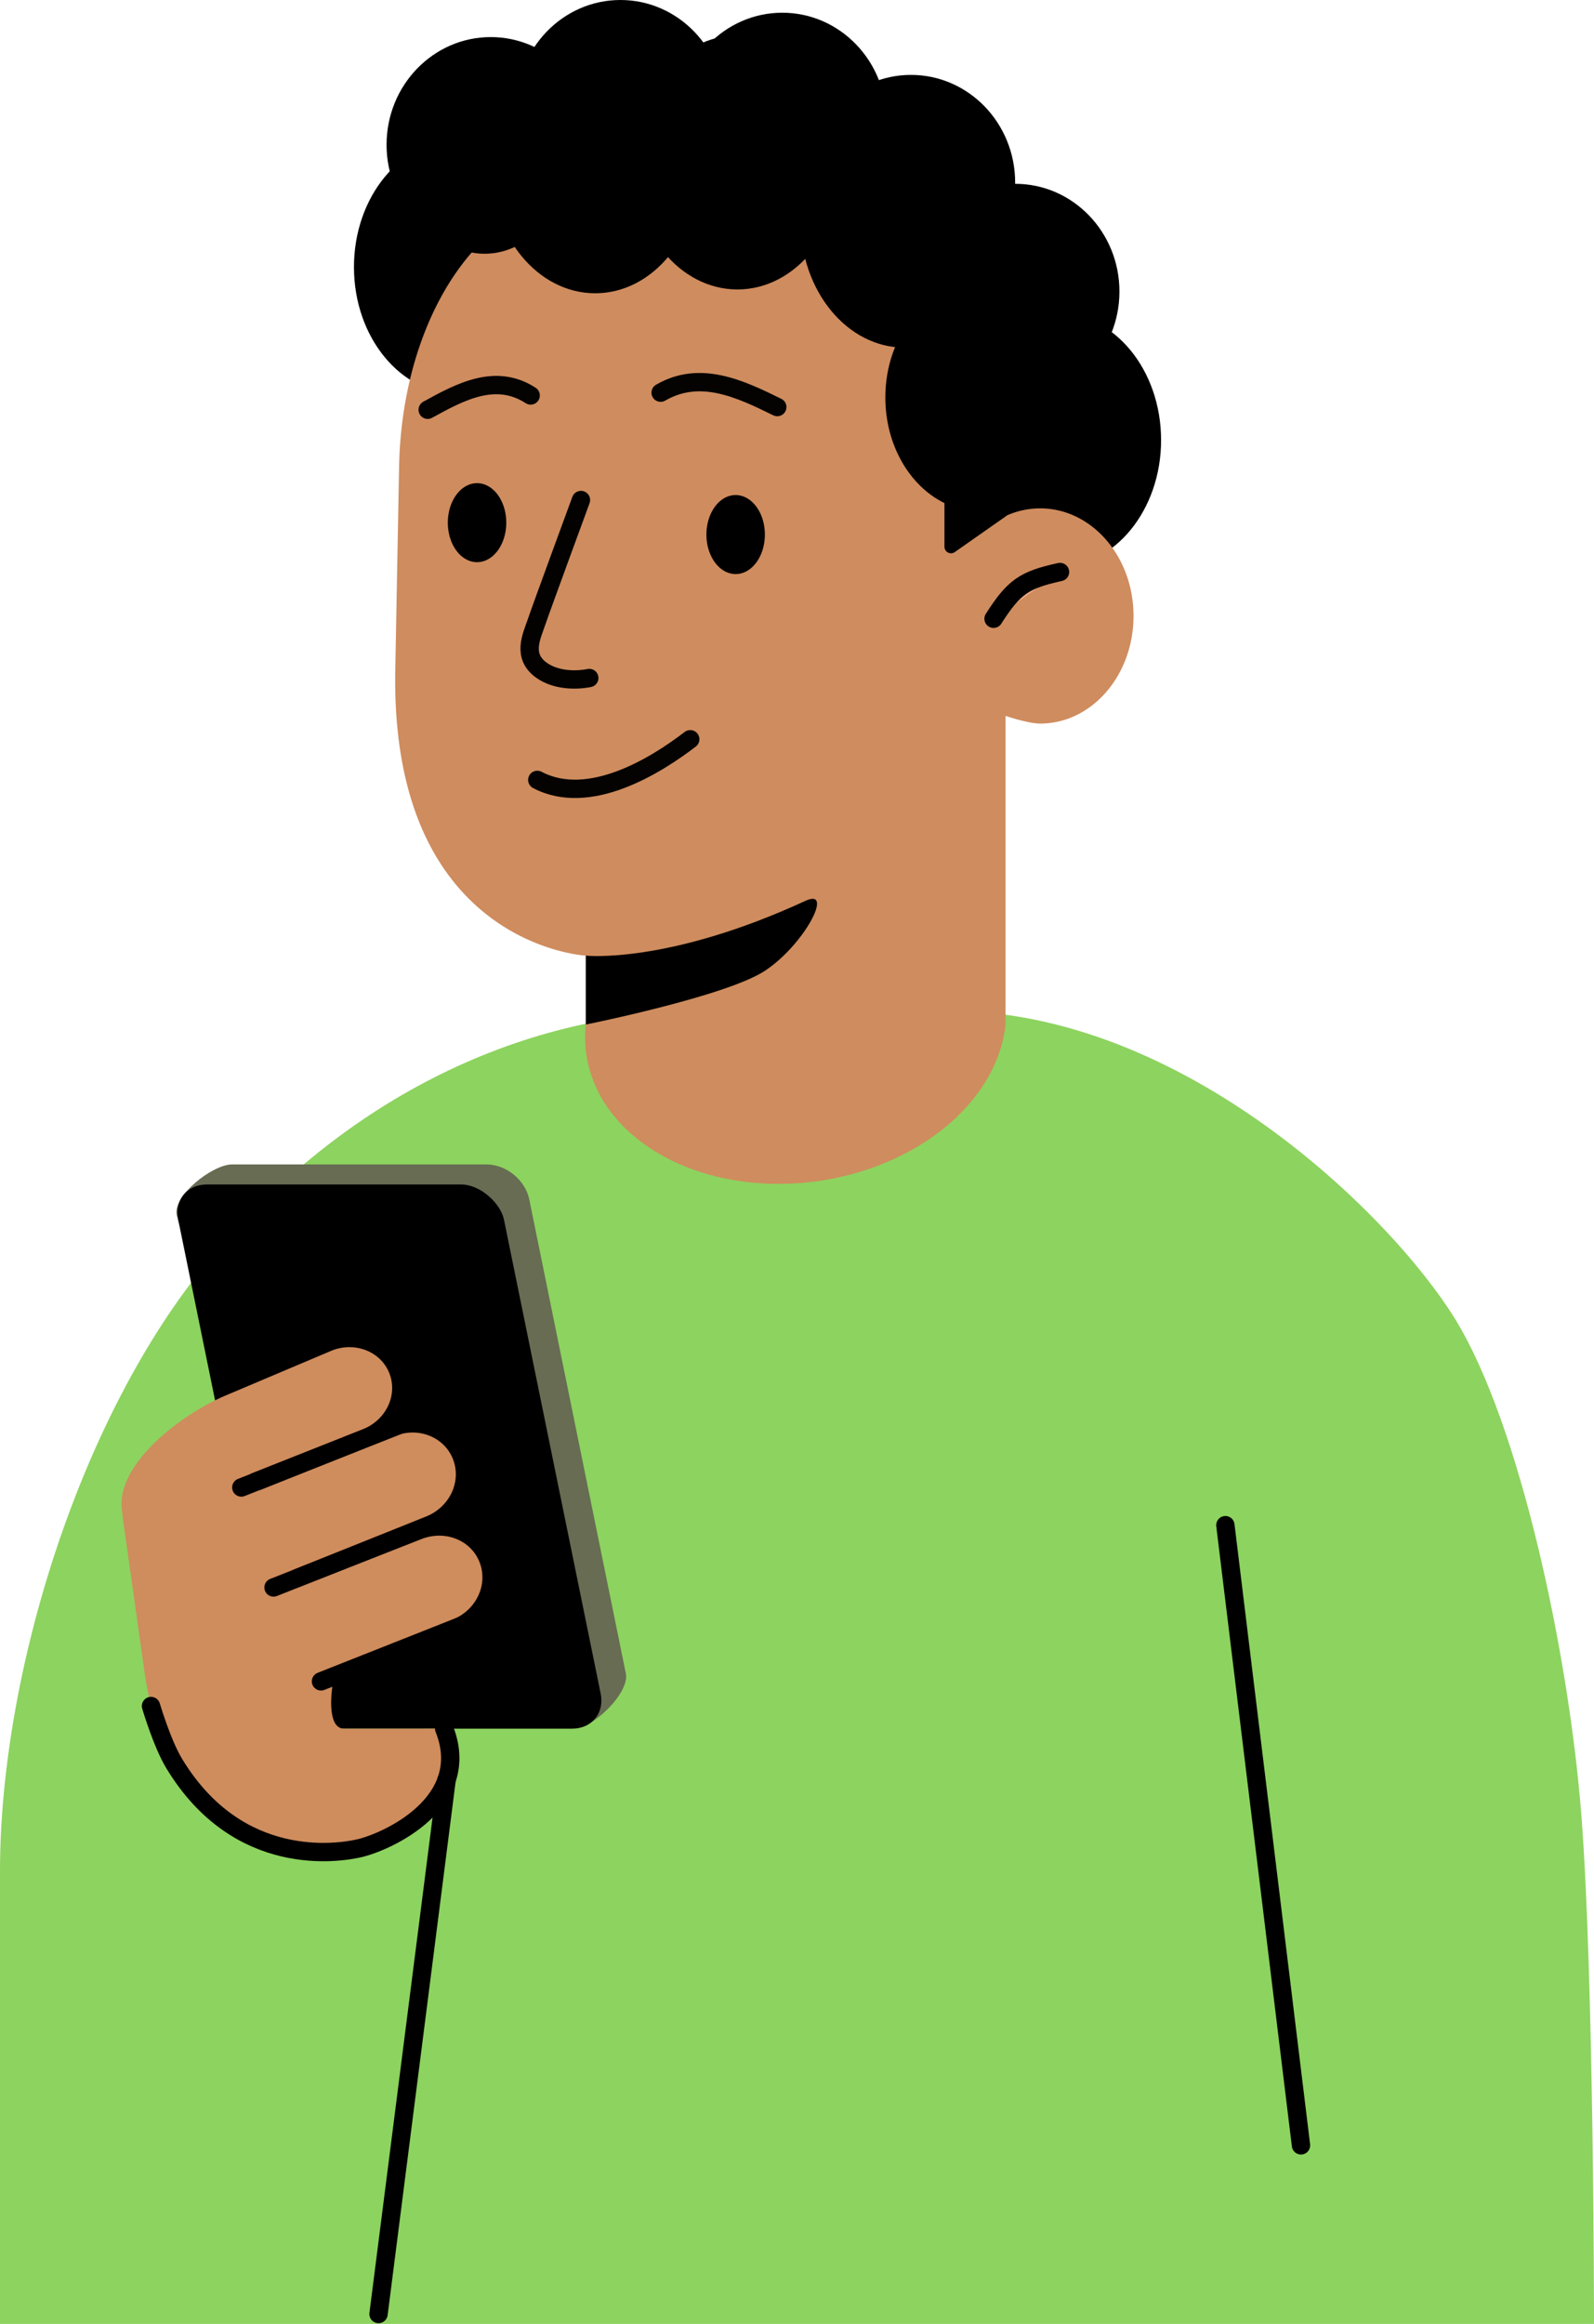 <?xml version="1.0" encoding="UTF-8" standalone="no"?>
<!-- Created with Inkscape (http://www.inkscape.org/) -->

<svg
   width="203.925mm"
   height="297.231mm"
   viewBox="0 0 203.925 297.231"
   version="1.1"
   id="svg1"
   xmlns="http://www.w3.org/2000/svg"
   xmlns:svg="http://www.w3.org/2000/svg">
  <defs
     id="defs1" />
  <g
     id="layer1"
     transform="translate(-6.075)">
    <ellipse
       style="display:inline;fill:#000000;stroke-width:4.969;stroke-linecap:round;stroke-linejoin:round"
       id="path1"
       cx="100.377"
       cy="24.928"
       rx="11.595"
       ry="11.984" />
    <ellipse
       style="display:inline;fill:#000000;stroke-width:4.969;stroke-linecap:round;stroke-linejoin:round"
       id="path1-8"
       cx="82.367"
       cy="25.274"
       rx="11.595"
       ry="11.984" />
    <ellipse
       style="display:inline;fill:#000000;stroke-width:5.712;stroke-linecap:round;stroke-linejoin:round"
       id="path1-2"
       cx="68.858"
       cy="18.52"
       rx="13.329"
       ry="13.777" />
    <ellipse
       style="display:inline;fill:#000000;stroke-width:5.712;stroke-linecap:round;stroke-linejoin:round"
       id="path1-2-7"
       cx="85.452"
       cy="13.777"
       rx="13.329"
       ry="13.777" />
    <ellipse
       style="display:inline;fill:#000000;stroke-width:5.712;stroke-linecap:round;stroke-linejoin:round"
       id="path1-2-4"
       cx="106.155"
       cy="15.404"
       rx="13.329"
       ry="13.777" />
    <ellipse
       style="display:inline;fill:#000000;stroke-width:5.712;stroke-linecap:round;stroke-linejoin:round"
       id="path1-2-5"
       cx="122.618"
       cy="23.357"
       rx="13.329"
       ry="13.777" />
    <ellipse
       style="display:inline;fill:#000000;stroke-width:5.712;stroke-linecap:round;stroke-linejoin:round"
       id="path1-2-2"
       cx="135.959"
       cy="37.287"
       rx="13.329"
       ry="13.777" />
    <ellipse
       style="display:inline;fill:#000000;stroke-width:5.712;stroke-linecap:round;stroke-linejoin:round"
       id="path1-2-2-2"
       cx="132.61"
       cy="53.162"
       rx="13.329"
       ry="13.777" />
    <ellipse
       style="display:inline;fill:#000000;stroke-width:5.712;stroke-linecap:round;stroke-linejoin:round"
       id="path1-2-2-1"
       cx="131.312"
       cy="50.647"
       rx="13.329"
       ry="13.777" />
    <ellipse
       style="display:inline;fill:#000000;stroke-width:6.202;stroke-linecap:round;stroke-linejoin:round"
       id="path1-2-58"
       cx="121.787"
       cy="27.603"
       rx="13.329"
       ry="16.244" />
    <ellipse
       style="display:inline;fill:#000000;stroke-width:6.202;stroke-linecap:round;stroke-linejoin:round"
       id="path1-2-58-0"
       cx="64.687"
       cy="34.161"
       rx="13.329"
       ry="16.244" />
    <ellipse
       style="display:inline;fill:#000000;stroke-width:6.202;stroke-linecap:round;stroke-linejoin:round"
       id="path1-2-58-00"
       cx="141.287"
       cy="56.294"
       rx="13.329"
       ry="16.244" />
    <path
       d="m 96.814,129.288 c -25.135,0 -47.82,12.27 -64.221,32.16 -16.401,19.89 -26.518,52.745 -26.518,77.882 0,25.137 0,57.901 0,57.901 H 210 c 0,0 -0.005,-44.351 -1.613,-65.033 -1.608,-20.682 -7.869,-50.012 -16.126,-63.448 -8.257,-13.436 -34.871,-39.462 -64.754,-39.462 z"
       style="display:inline;fill:#8dd35f;stroke-width:4.957;stroke-linecap:round;stroke-linejoin:round"
       id="path11" />
    <path
       id="rect31"
       style="display:inline;fill:#cf8c5e;fill-opacity:1;stroke:none;stroke-width:2.047"
       d="m 80.85,25.059 c -13.14,0 -23.358,15.466 -23.719,34.671 L 56.644,85.669 C 55.982,120.919 81.019,122.228 81.019,122.228 v 8.811 a 20.226,27.051 82.017 0 0 24.671,20.379 20.226,27.051 82.017 0 0 29.025,-20.379 V 91.565 c 0,0 2.913,0.982 4.43,0.982 6.597,-1.57e-4 11.945,-6.163 11.945,-13.764 -1.1e-4,-7.601 -5.348,-13.763 -11.945,-13.763 -1.463,-1.56e-4 -2.914,0.31 -4.28,0.914 v -6.203 c 0,-19.208 -10.579,-34.671 -23.719,-34.671 z" />
    <path
       id="path38"
       style="display:inline;fill:#000000;fill-opacity:1;stroke:none;stroke-width:1.649"
       d="m 81.019,122.228 c 0,0 10.46,1.128 28.097,-7.009 3.759,-1.734 -0.212,5.688 -5.202,8.956 -4.991,3.268 -22.894,6.863 -22.894,6.863 z" />
    <path
       style="display:inline;fill:none;fill-opacity:1;stroke:#000000;stroke-width:2.347;stroke-linecap:round;stroke-linejoin:round;stroke-dasharray:none;stroke-opacity:0.982"
       d="m 80.398,63.953 c 0,0 -5.144,13.99 -5.71,15.68 -0.567,1.69 -1.903,4.275 0.664,6.092 2.567,1.817 6.11,0.992 6.11,0.992"
       id="path31" />
    <path
       id="path32"
       style="display:inline;stroke-width:2.347;stroke-linecap:round;stroke-linejoin:round;stroke-dasharray:none;stroke-opacity:0.73"
       d="m 70.844,66.85 a 3.739,5.053 0 0 1 -3.739,5.053 3.739,5.053 0 0 1 -3.739,-5.053 3.739,5.053 0 0 1 3.739,-5.053 3.739,5.053 0 0 1 3.739,5.053 z" />
    <path
       id="ellipse32"
       style="display:inline;stroke-width:2.347;stroke-linecap:round;stroke-linejoin:round;stroke-dasharray:none;stroke-opacity:0.73"
       d="m 103.927,68.371 a 3.739,5.053 0 0 1 -3.739,5.053 3.739,5.053 0 0 1 -3.739,-5.053 3.739,5.053 0 0 1 3.739,-5.053 3.739,5.053 0 0 1 3.739,5.053 z" />
    <path
       style="display:inline;fill:none;fill-opacity:1;stroke:#000000;stroke-width:2.347;stroke-linecap:round;stroke-linejoin:round;stroke-dasharray:none;stroke-opacity:0.977"
       d="m 74.812,99.75 c 6.625,3.493 15.157,-1.811 19.568,-5.199"
       id="path33" />
    <path
       style="display:inline;fill:none;fill-opacity:1;stroke:#000000;stroke-width:2.347;stroke-linecap:round;stroke-linejoin:round;stroke-dasharray:none;stroke-opacity:0.977"
       d="m 90.592,50.222 c 5.041,-2.917 10.12,-0.518 14.922,1.842"
       id="path39" />
    <path
       style="display:inline;fill:none;fill-opacity:1;stroke:#000000;stroke-width:2.347;stroke-linecap:round;stroke-linejoin:round;stroke-dasharray:none;stroke-opacity:0.977"
       d="M 73.963,50.581 C 69.494,47.686 64.999,50.083 60.791,52.409"
       id="path39-5" />
    <path
       style="fill:#f3ac86;fill-opacity:1;stroke:#000000;stroke-width:2.347;stroke-linecap:round;stroke-linejoin:round;stroke-dasharray:none;stroke-opacity:1"
       d="m 141.683,73.159 c -4.569,1.006 -5.878,1.873 -8.499,5.979"
       id="path3" />
    <ellipse
       style="display:inline;fill:#000000;stroke-width:6.202;stroke-linecap:round;stroke-linejoin:round"
       id="path1-2-58-06"
       cx="121.804"
       cy="28.22"
       rx="13.329"
       ry="16.244" />
    <ellipse
       style="display:inline;fill:#000000;stroke-width:6.202;stroke-linecap:round;stroke-linejoin:round"
       id="path1-2-58-06-1"
       cx="100.416"
       cy="20.778"
       rx="13.329"
       ry="16.244" />
    <ellipse
       style="display:inline;fill:#000000;stroke-width:6.202;stroke-linecap:round;stroke-linejoin:round"
       id="path1-2-58-06-1-9"
       cx="82.22"
       cy="21.266"
       rx="13.329"
       ry="16.244" />
    <ellipse
       style="display:inline;fill:#000000;stroke-width:5.163;stroke-linecap:round;stroke-linejoin:round"
       id="path1-2-58-06-1-9-0"
       cx="68.065"
       cy="18.792"
       rx="10.983"
       ry="13.663" />
    <path
       id="path1-2-58-06-1-9-7"
       style="display:inline;stroke:none;stroke-width:3.576;stroke-linecap:round;stroke-linejoin:round"
       d="m 191.474,84.855 c 0,5.141 -3.462,9.309 -7.732,9.309 -4.27,10e-7 -7.732,-4.168 -7.732,-9.309 0,-5.141 3.462,-9.309 7.732,-9.309 4.27,5e-6 7.732,4.168 7.732,9.309 z"
       transform="matrix(1.565,0,0,1.565,-156.116,-81.961)" />
    <path
       id="rect3"
       style="stroke:none;stroke-width:1.5;stroke-linecap:round;stroke-linejoin:round"
       d="m 180.842,93.045 5.325,-0.114 -0.225,1.576 -4.256,2.984 a 0.536,0.536 27.48 0 1 -0.844,-0.439 z"
       transform="matrix(1.565,0,0,1.565,-156.116,-81.961)" />
    <g
       id="g51"
       style="display:inline"
       transform="matrix(1.628,0,0,1.628,-164.75,-93.132)">
      <path
         id="rect67-3-9"
         style="display:inline;fill:#676c53;stroke-width:0.105;stroke-linecap:round;stroke-linejoin:round"
         d="m 123.165,148.688 h 19.991 c 1.554,0 3.055,1.226 3.365,2.748 l 7.589,37.25 c 0.31,1.523 -2.662,4.437 -4.21,4.303 l -18.025,-1.555 c -1.548,-0.134 -2.961,-1.248 -3.365,-2.748 l -9.681,-35.978 c -0.404,-1.501 2.784,-4.021 4.338,-4.021 z" />
      <rect
         style="display:inline;fill:#000000;fill-opacity:1;stroke:none;stroke-width:0.106;stroke-linecap:round;stroke-linejoin:round;stroke-dasharray:none;stroke-opacity:1"
         id="rect67-3"
         width="25.6"
         height="43.625"
         x="87.703"
         y="153.33"
         transform="matrix(1,0,0.2,0.98,0,0)"
         ry="2.805" />
    </g>
    <path
       id="path73"
       style="fill:#cf8c5d;fill-opacity:1;stroke-width:2.347;stroke-linecap:round;stroke-linejoin:round"
       d="m 50.773,172.301 c -0.744,0.002 -1.509,0.143 -2.254,0.438 L 34.931,178.489 c -5.686,2.406 -13.866,8.666 -13.282,14.45 0.173,1.709 0.448,3.408 0.661,4.92 l 2.27,16.117 c 1.785,12.671 8.884,23.098 19.92,23.098 10.932,0 21.532,-8.144 18.4,-15.982 0,0 -10.415,0.019 -12.793,0.009 -2.379,-0.009 -1.511,-5.369 -1.511,-5.369 l -1.799,-1.697 17.199,-6.896 c 3.016,-1.209 4.548,-4.477 3.434,-7.327 -1.114,-2.85 -4.43,-4.148 -7.454,-2.961 l -15.823,6.207 -0.584,-2.272 17.026,-6.827 c 3.016,-1.209 4.547,-4.477 3.433,-7.327 -1.114,-2.85 -4.439,-4.171 -7.454,-2.961 l -17.24,6.912 c -0.384,-0.711 -0.785,-1.406 -1.205,-2.082 l 14.366,-5.7 c 2.98,-1.182 4.493,-4.378 3.392,-7.165 -0.826,-2.09 -2.88,-3.339 -5.113,-3.334 z" />
    <g
       id="path51"
       style="fill:#cf8c5e;fill-opacity:1"
       transform="matrix(1.565,0,0,1.565,-156.116,-82.323)">
      <path
         style="baseline-shift:baseline;display:inline;overflow:visible;vector-effect:none;fill:#000000;stroke-linecap:round;stroke-linejoin:round;enable-background:accumulate;stop-color:#000000;stop-opacity:1"
         d="m 142.064,165.957 -18.975,7.512 a 0.75,0.75 0 0 0 -0.422,0.975 0.75,0.75 0 0 0 0.973,0.422 l 18.977,-7.514 a 0.75,0.75 0 0 0 0.42,-0.973 0.75,0.75 0 0 0 -0.973,-0.422 z"
         id="path58" />
    </g>
    <g
       id="path51-0"
       style="fill:#cf8c5e;fill-opacity:1"
       transform="matrix(1.565,0,0,1.565,-149.206,-85.064)">
      <path
         style="baseline-shift:baseline;display:inline;overflow:visible;vector-effect:none;fill:#000000;stroke-linecap:round;stroke-linejoin:round;enable-background:accumulate;stop-color:#000000;stop-opacity:1"
         d="m 140.282,175.882 -18.977,7.512 a 0.75,0.75 0 0 0 -0.42,0.973 0.75,0.75 0 0 0 0.973,0.422 l 18.975,-7.512 a 0.75,0.75 0 0 0 0.422,-0.975 0.75,0.75 0 0 0 -0.973,-0.42 z"
         id="path60" />
    </g>
    <path
       style="fill:none;fill-opacity:1;stroke:#000000;stroke-width:2.347;stroke-linecap:round;stroke-linejoin:round;stroke-dasharray:none;stroke-opacity:1"
       d="m 62.9,221.091 c 3.777,9.467 -7.279,14.486 -10.89,15.31 -2.532,0.578 -15.452,2.742 -23.67,-10.878 -1.537,-2.547 -2.946,-7.321 -2.946,-7.321"
       id="path75" />
    <path
       style="fill:#cf8c5d;fill-opacity:1;stroke:#000000;stroke-width:2.347;stroke-linecap:round;stroke-linejoin:round;stroke-dasharray:none;stroke-opacity:1"
       d="m 63.213,227.625 -8.711,68.338"
       id="path76" />
    <path
       style="fill:#cf8c5d;fill-opacity:1;stroke:#000000;stroke-width:2.347;stroke-linecap:round;stroke-linejoin:round;stroke-dasharray:none;stroke-opacity:1"
       d="m 162.841,195.071 9.672,79.321"
       id="path77" />
    <path
       id="path74"
       style="baseline-shift:baseline;display:inline;overflow:visible;vector-effect:none;fill:#000000;fill-opacity:1;stroke-width:1.565;stroke-linecap:round;stroke-linejoin:round;enable-background:accumulate;stop-color:#000000"
       d="m 76.863,202.117 c -0.153,0 -0.308,0.022 -0.459,0.083 l -13.929,5.515 -15.765,6.241 h -7.98e-4 c -0.604,0.238 -0.9,0.922 -0.66,1.525 0.239,0.603 0.922,0.898 1.525,0.658 l 15.662,-6.2 14.031,-5.555 c 0.603,-0.238 0.898,-0.919 0.661,-1.522 -0.179,-0.453 -0.608,-0.733 -1.066,-0.743 z" />
  </g>
</svg>
